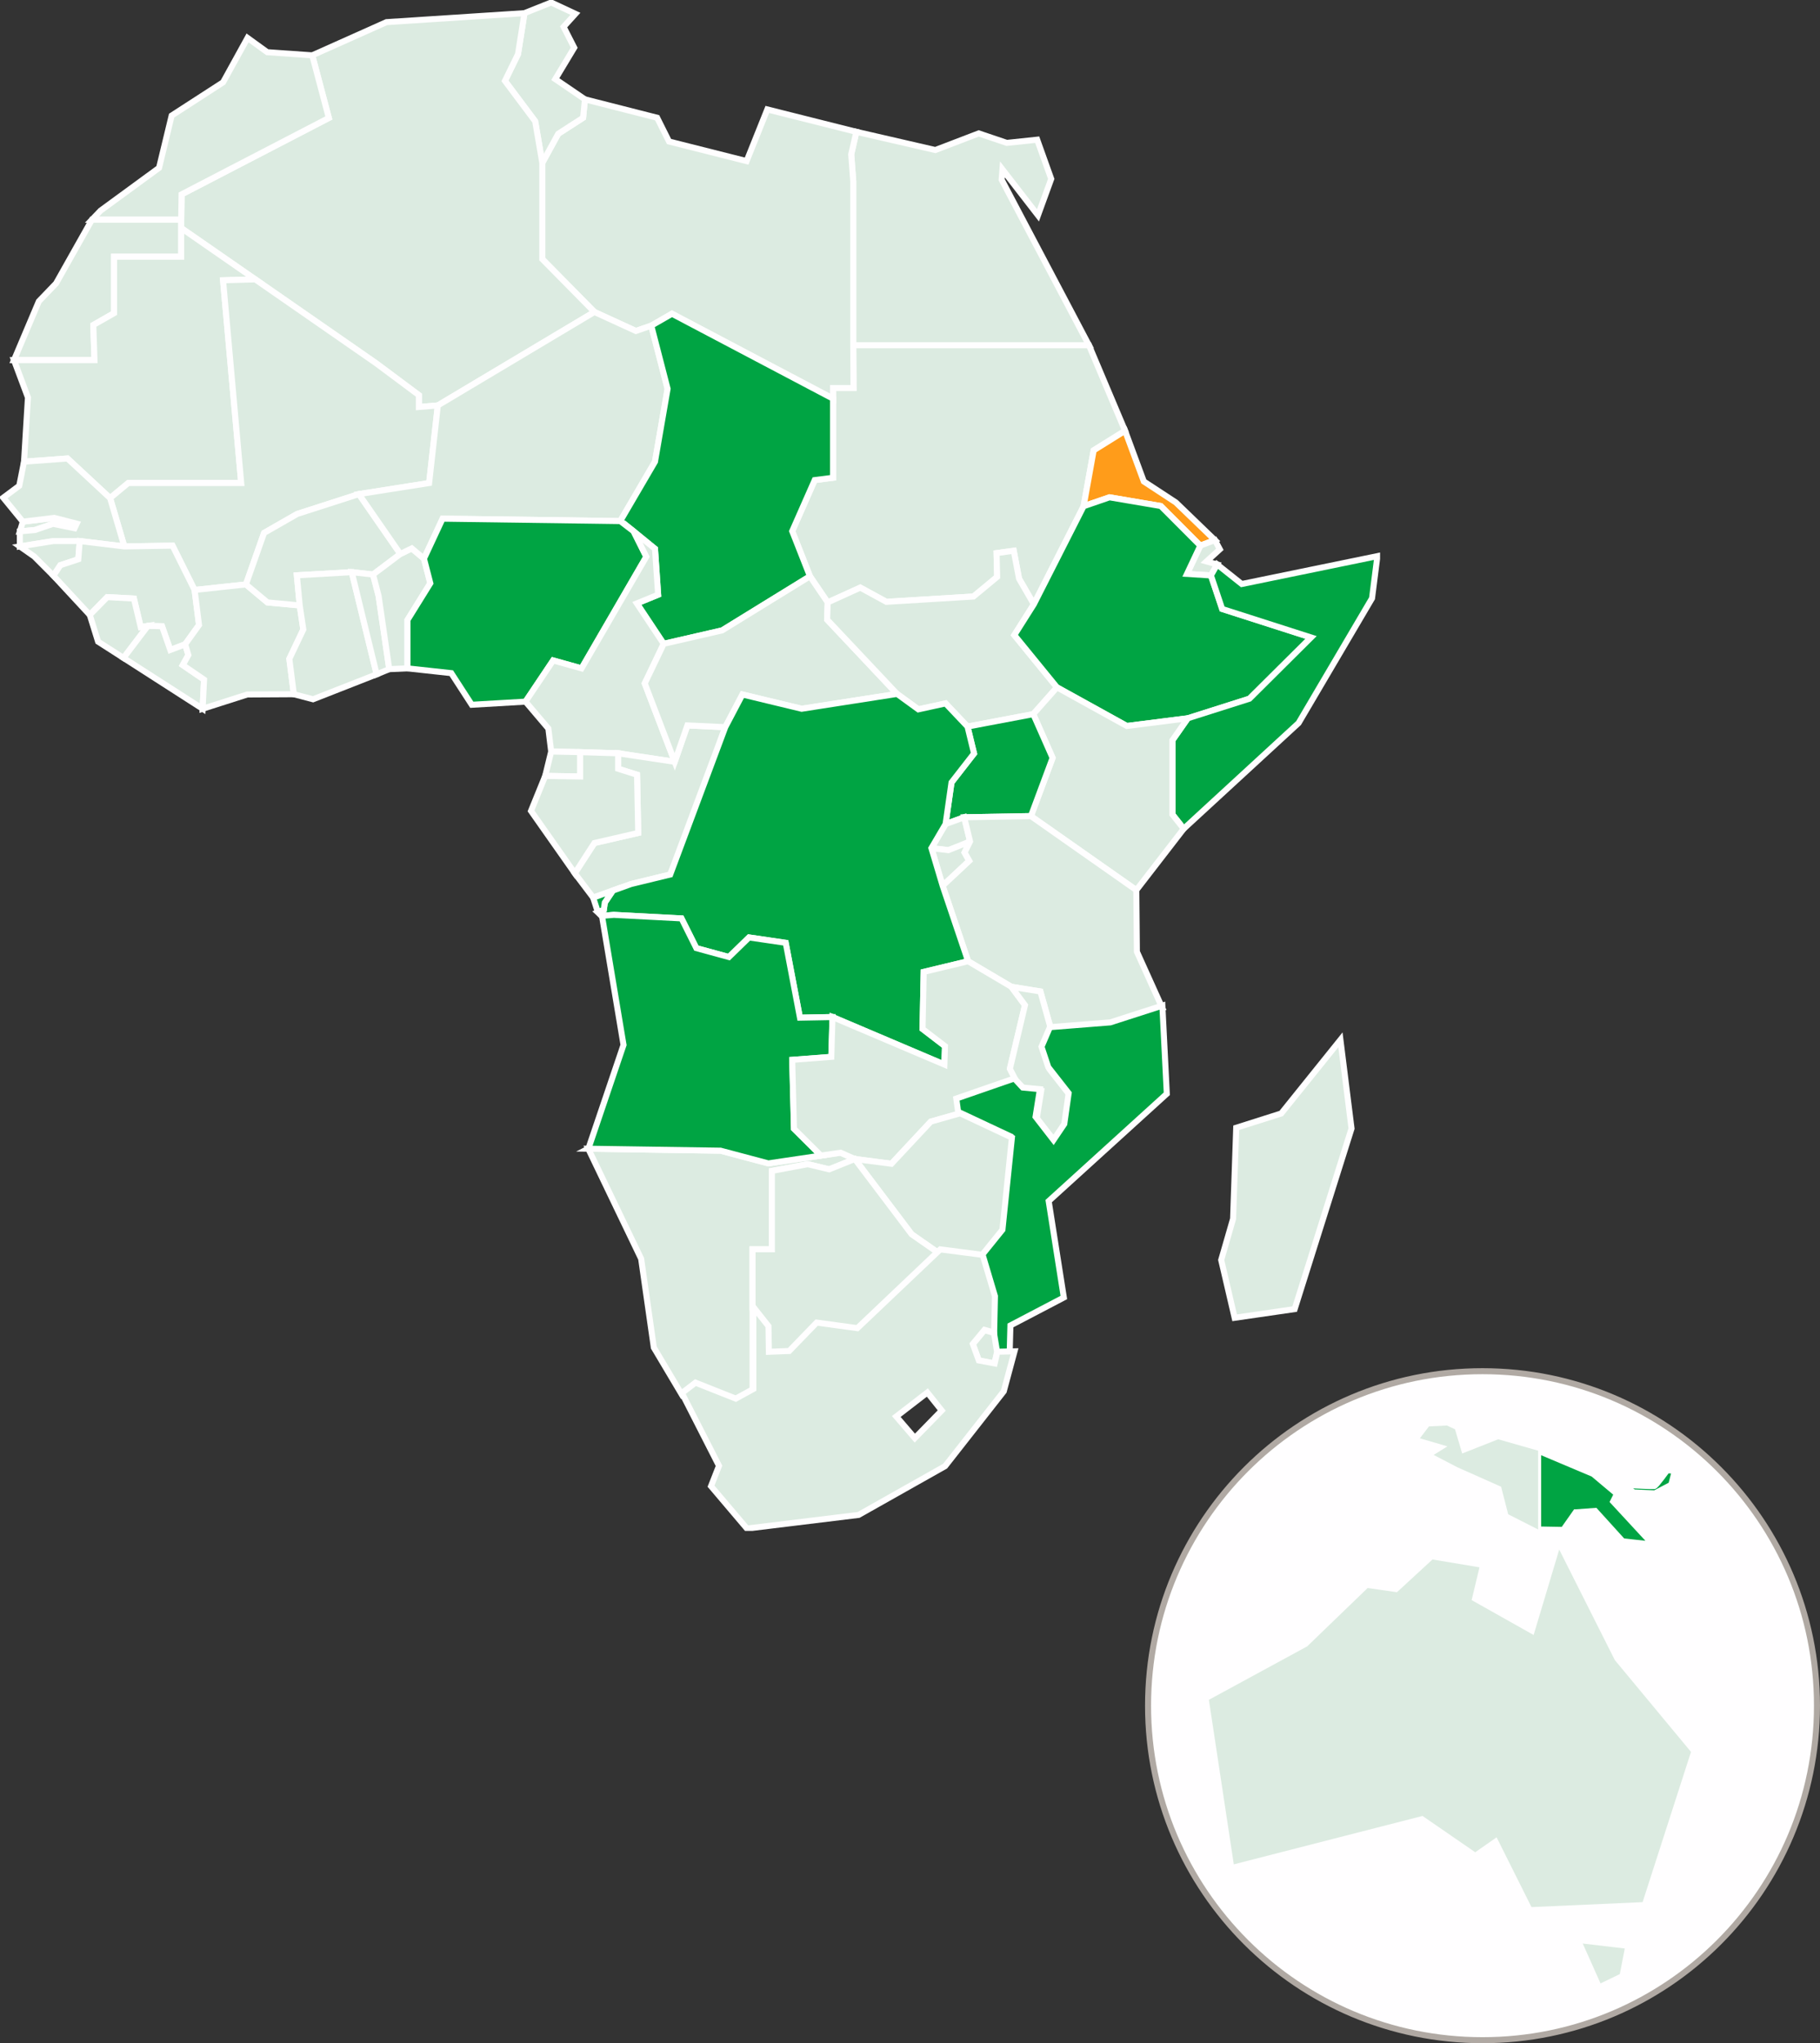 <svg width="302" height="339" viewBox="0 0 302 339" fill="none" xmlns="http://www.w3.org/2000/svg">
<rect x="0" y="0" width="302" height="339" fill="#333333" stroke="none"/>
<g clip-path="url(#clip0_2672_21)">
<path d="M180.697 57.282H141.582V30.075L141.246 25.61L142.102 21.872L155.202 24.893L162.407 22.133L167.067 23.708L172.105 23.176L174.434 29.684L172.235 35.725L166.341 28.109L166.211 29.815L180.697 57.282Z" fill="#DCEBE1" stroke="#FFFEFF" stroke-miterlimit="10"/>
<path d="M186.689 71.472L181.477 74.721L179.809 83.989L171.552 100.255L169.093 96.007L168.215 91.378L165.365 91.769L165.463 95.713L161.53 98.973L147.076 99.853L142.753 97.495L137.346 99.951L134.399 95.615L131.452 88.129L135.19 79.654L138.234 79.263V66.148V64.377H141.626L141.582 57.282H180.697L186.689 71.472Z" fill="#DCEBE1" stroke="#FFFEFF" stroke-miterlimit="10"/>
<path d="M138.234 64.377H141.626L141.582 57.282V30.075L141.246 25.61L142.102 21.872L127.323 18.156L123.889 26.729L111.017 23.48L109.045 19.536L97.061 16.483L96.757 19.536L92.629 22.198L89.986 27.022V42.994L98.632 51.763L105.512 54.914L108.069 54.033L111.504 52.056L138.234 66.148V64.377Z" fill="#DCEBE1" stroke="#FFFEFF" stroke-miterlimit="10"/>
<path d="M87.028 2.184L91.459 0.413L95.479 2.293L93.518 4.455L95.284 7.91L92.142 13.125L97.061 16.483L96.757 19.536L92.629 22.198L89.986 27.022L88.805 20.123L83.788 13.419L85.955 8.986L87.028 2.184Z" fill="#DCEBE1" stroke="#FFFEFF" stroke-miterlimit="10"/>
<path d="M72.649 67.268L98.632 51.763L89.986 42.994V27.022L88.805 20.123L83.788 13.419L85.955 8.986L87.028 2.184L64.133 3.672L51.813 9.181L54.566 19.569L30.132 32.248L30.067 36.453V37.833L42.354 46.352L62.367 60.238L69.507 65.562V67.528L72.649 67.268Z" fill="#DCEBE1" stroke="#FFFEFF" stroke-miterlimit="10"/>
<path d="M41.076 6.291L44.348 8.66L51.813 9.181L54.566 19.569L30.132 32.248L30.067 36.453H15.256L16.697 34.943L26.394 27.848L28.485 19.177L37.013 13.658L41.076 6.291Z" fill="#DCEBE1" stroke="#FFFEFF" stroke-miterlimit="10"/>
<path d="M15.678 59.749H2.319L6.447 49.992L9.297 47.025L15.256 36.453H30.067V37.833V42.592H18.929V51.958L15.483 53.925L15.678 59.749Z" fill="#DCEBE1" stroke="#FFFEFF" stroke-miterlimit="10"/>
<path d="M30.067 37.833V42.592H18.929V51.958L15.483 53.925L15.678 59.749H2.319L4.637 65.953L3.987 76.601L11.193 76.069L18.268 82.642L21.28 80.143H40.025L37.013 46.504L42.354 46.352L30.067 37.833Z" fill="#DCEBE1" stroke="#FFFEFF" stroke-miterlimit="10"/>
<path d="M20.63 90.661L18.268 82.642L21.28 80.143H40.025L37.013 46.504L42.354 46.352L62.367 60.238L69.507 65.562V67.528L72.649 67.268L71.208 80.143L59.55 81.979L49.321 85.272L43.817 88.422L40.805 96.963L32.289 97.886L28.626 90.53L20.63 90.661Z" fill="#DCEBE1" stroke="#FFFEFF" stroke-miterlimit="10"/>
<path d="M3.792 86.554L9.004 85.923L12.731 86.88L12.374 87.64L8.798 86.912L5.818 87.933L3.294 88.162L3.792 86.554Z" fill="#DCEBE1" stroke="#FFFEFF" stroke-miterlimit="10"/>
<path d="M13.23 89.77L20.63 90.661L18.268 82.642L11.193 76.069L3.987 76.601L3.196 80.599L0.542 82.577L3.792 86.554L9.004 85.923L12.731 86.88L12.374 87.64L8.798 86.912L5.818 87.933L3.294 88.162V90.661L8.863 89.77H13.23Z" fill="#DCEBE1" stroke="#FFFEFF" stroke-miterlimit="10"/>
<path d="M8.863 95.518L10.012 93.779L12.991 92.79L13.23 89.77H8.863L3.294 90.661L5.688 92.334L8.863 95.518Z" fill="#DCEBE1" stroke="#FFFEFF" stroke-miterlimit="10"/>
<path d="M24.531 103.851L23.35 104.047L22.223 99.31L17.791 99.07L14.898 102.026L8.863 95.518L10.012 93.779L12.991 92.79L13.23 89.77L20.63 90.661L28.626 90.53L32.289 97.886L33.025 103.699L30.718 106.904L28.258 107.839L26.882 103.895L24.531 103.851Z" fill="#DCEBE1" stroke="#FFFEFF" stroke-miterlimit="10"/>
<path d="M20.5 109.164L24.531 103.851L23.35 104.047L22.223 99.31L17.791 99.07L14.898 102.026L16.274 106.459L20.5 109.164Z" fill="#DCEBE1" stroke="#FFFEFF" stroke-miterlimit="10"/>
<path d="M33.621 117.596L20.5 109.164L24.531 103.851L26.882 103.895L28.258 107.839L30.718 106.904L31.259 108.676L30.328 110.349L33.86 112.761L33.621 117.596Z" fill="#DCEBE1" stroke="#FFFEFF" stroke-miterlimit="10"/>
<path d="M48.758 115.184L41.033 115.227L33.621 117.596L33.86 112.761L30.328 110.349L31.259 108.676L30.718 106.904L33.025 103.699L32.289 97.886L40.805 96.963L44.381 99.951L49.733 100.45L50.329 104.438L48.01 109.317L48.758 115.184Z" fill="#DCEBE1" stroke="#FFFEFF" stroke-miterlimit="10"/>
<path d="M58.369 94.931L49.256 95.452L49.733 100.45L44.381 99.951L40.805 96.963L43.817 88.422L49.321 85.272L59.55 81.979L66.43 91.91L61.901 95.322L58.369 94.931Z" fill="#DCEBE1" stroke="#FFFEFF" stroke-miterlimit="10"/>
<path d="M62.497 111.881L58.369 94.931L49.256 95.452L49.733 100.45L50.329 104.438L48.01 109.317L48.758 115.184L51.944 116.021L62.497 111.881Z" fill="#DCEBE1" stroke="#FFFEFF" stroke-miterlimit="10"/>
<path d="M64.588 111.022L62.822 98.875L61.901 95.322L58.369 94.931L62.497 111.881L64.588 111.022Z" fill="#DCEBE1" stroke="#FFFEFF" stroke-miterlimit="10"/>
<path d="M67.611 110.892L64.588 111.022L62.822 98.875L61.901 95.322L66.43 91.91L68.326 90.987L70.352 92.693L71.403 96.767L67.611 102.873V110.892Z" fill="#DCEBE1" stroke="#FFFEFF" stroke-miterlimit="10"/>
<path d="M108.069 54.033L110.778 64.508L108.687 76.601L102.923 86.456L73.44 86.054L70.352 92.693L68.326 90.987L66.43 91.91L59.55 81.979L71.208 80.143L72.649 67.268L98.632 51.763L105.512 54.914L108.069 54.033Z" fill="#DCEBE1" stroke="#FFFEFF" stroke-miterlimit="10"/>
<path d="M110.128 106.818L105.675 100.114L109.207 98.668L108.687 91.052L105.144 88.162L102.923 86.456L108.687 76.601L110.778 64.508L108.069 54.033L111.504 52.056L138.234 66.148V79.263L135.19 79.654L131.452 88.129L134.399 95.615L119.825 104.59L110.128 106.818Z" fill="#00A443" stroke="#FFFEFF" stroke-miterlimit="10"/>
<path d="M87.201 116.412L91.784 109.577L96.498 110.892L107.246 92.367L105.144 88.162L102.923 86.456L73.44 86.054L70.352 92.693L71.403 96.767L67.611 102.873V110.892L74.881 111.685L78.284 116.933L87.201 116.412Z" fill="#00A443" stroke="#FFFEFF" stroke-miterlimit="10"/>
<path d="M111.959 126.397L106.986 113.391L110.128 106.818L105.675 100.114L109.207 98.668L108.687 91.052L105.144 88.162L107.246 92.367L96.498 110.892L91.784 109.577L87.201 116.412L90.993 120.877L91.459 124.691L96.27 124.789L102.565 124.984L111.959 126.397Z" fill="#DCEBE1" stroke="#FFFEFF" stroke-miterlimit="10"/>
<path d="M115.145 135.633L111.212 145.096L104.721 146.672L101.709 147.758L98.437 148.932L95.381 144.89L98.632 139.87L105.902 138.197L105.707 128.537L102.565 127.549V124.984L111.959 126.397L114.061 120.356L120.346 120.649L115.145 135.633Z" fill="#DCEBE1" stroke="#FFFEFF" stroke-miterlimit="10"/>
<path d="M96.27 124.789L91.459 124.691L90.473 128.733L96.27 128.831V124.789Z" fill="#DCEBE1" stroke="#FFFEFF" stroke-miterlimit="10"/>
<path d="M88.111 134.546L90.473 128.733L96.27 128.831V124.789L102.565 124.984V127.549L105.707 128.537L105.902 138.197L98.632 139.87L95.382 144.89L88.111 134.546Z" fill="#DCEBE1" stroke="#FFFEFF" stroke-miterlimit="10"/>
<path d="M148.853 115.13L133.023 117.596L123.195 115.227L120.346 120.649L114.061 120.356L111.959 126.397L106.986 113.391L110.128 106.818L119.825 104.59L134.399 95.615L137.346 99.951L137.248 102.808L148.853 115.13Z" fill="#DCEBE1" stroke="#FFFEFF" stroke-miterlimit="10"/>
<path d="M175.388 114.043L171.455 118.487L160.544 120.551L156.903 116.705L152.385 117.694L148.853 115.13L137.248 102.808L137.346 99.951L142.753 97.495L147.076 99.853L161.53 98.973L165.463 95.713L165.365 91.769L168.215 91.378L169.093 96.007L171.552 100.255L168.313 105.372L175.388 114.043Z" fill="#DCEBE1" stroke="#FFFEFF" stroke-miterlimit="10"/>
<path d="M201.587 89.607L199.171 90.53L192.616 83.957L184.099 82.512L179.809 83.989L181.477 74.721L186.689 71.472L189.799 79.882L195.108 83.359L201.587 89.607Z" fill="#FF9C1A" stroke="#FFFEFF" stroke-miterlimit="10"/>
<path d="M201.966 93.649L200.937 95.474L196.961 95.224L199.171 90.53L201.587 89.607L202.411 91.139L200.2 93.149L201.966 93.649Z" fill="#DCEBE1" stroke="#FFFEFF" stroke-miterlimit="10"/>
<path d="M197.101 119.172L186.981 120.454L175.388 114.043L168.313 105.372L171.552 100.255L179.809 83.989L184.099 82.512L192.616 83.957L199.171 90.53L196.961 95.224L200.937 95.474L202.801 101.037L217.547 105.764L207.33 115.923L197.101 119.172Z" fill="#00A443" stroke="#FFFEFF" stroke-miterlimit="10"/>
<path d="M196.419 137.501L194.544 135.133V122.822L197.101 119.171L207.33 115.923L217.547 105.764L202.801 101.037L200.937 95.474L201.966 93.649L206.051 96.897L228.556 92.269L227.667 99.266L215.478 119.965L196.419 137.501Z" fill="#00A443" stroke="#FFFEFF" stroke-miterlimit="10"/>
<path d="M188.553 147.682L196.419 137.501L194.544 135.133V122.822L197.101 119.171L186.981 120.454L175.388 114.043L171.455 118.487L174.662 125.745L171.065 135.404L188.553 147.682Z" fill="#DCEBE1" stroke="#FFFEFF" stroke-miterlimit="10"/>
<path d="M159.991 135.6L171.065 135.404L174.662 125.745L171.455 118.487L160.544 120.551L161.627 125.017L157.889 129.82L156.903 136.719L159.991 135.6Z" fill="#00A443" stroke="#FFFEFF" stroke-miterlimit="10"/>
<path d="M154.552 140.718L157.369 141.054L159.796 140.196L160.966 139.609L159.991 135.6L156.903 136.719L154.552 140.718Z" fill="#DCEBE1" stroke="#FFFEFF" stroke-miterlimit="10"/>
<path d="M156.416 146.965L160.836 142.825L160.056 141.446L160.966 139.609L157.369 141.054L154.552 140.718L156.416 146.965Z" fill="#DCEBE1" stroke="#FFFEFF" stroke-miterlimit="10"/>
<path d="M174.402 170.815L172.636 164.502L167.814 163.72L160.641 159.482L156.416 146.965L160.836 142.825L160.056 141.446L160.966 139.609L159.991 135.6L171.065 135.404L188.553 147.682L188.65 157.907L192.876 167.262L184.327 170.021L174.402 170.815Z" fill="#DCEBE1" stroke="#FFFEFF" stroke-miterlimit="10"/>
<path d="M101.839 151.789L99.878 151.952L99.217 151.366L100.203 150.942L100.366 149.758L101.709 147.758L104.721 146.672L111.212 145.096L120.346 120.649L123.195 115.227L133.023 117.596L148.853 115.13L152.385 117.694L156.903 116.705L160.544 120.551L161.627 125.017L157.889 129.82L156.903 136.719L154.552 140.718L156.416 146.965L160.641 159.482L153.273 161.253L153.078 170.717L156.806 173.574L156.708 176.628L138.137 168.739L132.73 168.848L130.368 156.429L124.279 155.538L120.941 158.787L115.535 157.309L113.075 152.387L101.839 151.789Z" fill="#00A443" stroke="#FFFEFF" stroke-miterlimit="10"/>
<path d="M141.842 192.295L137.584 194.012L134.041 193.154L128.082 194.273V207.279H124.875V217.264V230.737L121.982 232.313L115.372 229.683L113.14 231.389L108.492 223.577L106.39 208.854L97.614 190.59L119.565 190.916L127.486 193.023L136.219 191.73L139.48 191.252L141.842 192.295Z" fill="#DCEBE1" stroke="#FFFEFF" stroke-miterlimit="10"/>
<path d="M99.217 151.366L98.426 148.932L101.698 147.747L100.355 149.747L100.192 150.931L99.206 151.355L99.217 151.366ZM97.614 190.59L119.565 190.916L127.497 193.023L136.23 191.731L131.755 187.276L131.462 175.845L137.953 175.356L138.148 168.75L132.741 168.848L130.379 156.429L124.29 155.538L120.952 158.787L115.546 157.309L113.086 152.376L101.85 151.789L99.889 151.952L103.464 173.368L97.635 190.579L97.614 190.59Z" fill="#00A443" stroke="#FFFEFF" stroke-miterlimit="10"/>
<path d="M159.319 184.711L154.454 186.091L147.921 193.089L141.842 192.295L139.48 191.252L136.219 191.73L131.744 187.276L131.452 175.845L137.942 175.346L138.137 168.739L156.708 176.628L156.806 173.574L153.078 170.717L153.273 161.253L160.641 159.482L167.814 163.72L170.079 166.773L167.576 177.323L168.551 179.235L159.027 182.538L159.319 184.711Z" fill="#DCEBE1" stroke="#FFFEFF" stroke-miterlimit="10"/>
<path d="M174.987 189.34L172.04 185.526L172.766 180.995L169.949 180.735L168.551 179.235L167.576 177.323L170.079 166.773L167.814 163.72L172.636 164.502L174.402 170.815L173.026 174.031L174.142 177.388L177.479 181.658L176.764 186.711L174.987 189.34Z" fill="#DCEBE1" stroke="#FFFEFF" stroke-miterlimit="10"/>
<path d="M162.256 208.691L166.081 203.965L167.662 188.536L158.984 184.462L158.68 182.267L168.313 178.931L169.71 180.441L172.56 180.713L171.834 185.287L174.814 189.134L176.601 186.483L177.327 181.376L173.947 177.062L172.82 173.672L174.218 170.423L184.24 169.63L192.876 166.849L193.613 181.474L174.012 199.282L176.526 215.276L167.662 219.915L167.532 224.696L164.683 224.761L164.163 221.578L164.293 215.537L162.256 208.691Z" fill="#00A443" stroke="#FFFEFF" stroke-miterlimit="10"/>
<path d="M155.603 207.8L162.559 208.713L166.341 204.03L167.912 188.753L159.319 184.711L154.454 186.091L147.921 193.089L141.842 192.295L151.269 204.78L155.603 207.8Z" fill="#DCEBE1" stroke="#FFFEFF" stroke-miterlimit="10"/>
<path d="M127.356 220.415L124.875 217.264V207.279H128.082V194.273L134.041 193.154L137.584 194.012L141.842 192.295L151.269 204.78L155.603 207.8L141.972 220.752L135.287 219.828L130.769 224.49L127.421 224.62L127.356 220.415Z" fill="#DCEBE1" stroke="#FFFEFF" stroke-miterlimit="10"/>
<path d="M162.407 225.728L161.421 223.023L163.339 220.698L164.932 221.143L165.452 224.305L165.008 226.217L162.407 225.728Z" fill="#DCEBE1" stroke="#FFFEFF" stroke-miterlimit="10"/>
<path d="M165.495 224.272L165.051 226.217L162.418 225.717L161.421 222.979L163.361 220.643L164.965 221.089L165.095 215.048L163.058 208.202L156.026 207.29L142.265 220.361L135.515 219.437L130.953 224.153L127.583 224.283L127.518 220.035L125.005 216.851V230.455L122.09 232.052L115.405 229.401L113.151 231.128L119.305 243.2L117.983 246.579L123.943 253.609L142.471 251.349L156.827 243.254L166.557 230.846L168.345 224.207L165.495 224.272ZM151.8 238.604L148.723 235.018L153.88 231.041L156.264 234.029L151.8 238.604Z" fill="#DCEBE1" stroke="#FFFEFF" stroke-miterlimit="10"/>
<path d="M214.828 217.199L224.265 187.243L222.423 172.521L212.596 184.744L205.13 187.113L204.61 202.216L202.638 209.05L204.87 218.644L214.828 217.199Z" fill="#DCEBE1" stroke="#FFFEFF" stroke-miterlimit="10"/>
</g>
<g clip-path="url(#clip1_2672_21)">
<path d="M246 338.5C276.652 338.5 301.5 313.652 301.5 283C301.5 252.348 276.652 227.5 246 227.5C215.348 227.5 190.5 252.348 190.5 283C190.5 313.652 215.348 338.5 246 338.5Z" fill="#FFFEFF" stroke="#B0A9A3" stroke-miterlimit="10"/>
<mask id="mask0_2672_21" style="mask-type:luminance" maskUnits="userSpaceOnUse" x="186" y="223" width="120" height="120">
<path d="M246 343C279.137 343 306 316.137 306 283C306 249.863 279.137 223 246 223C212.863 223 186 249.863 186 283C186 316.137 212.863 343 246 343Z" fill="white"/>
</mask>
<g mask="url(#mask0_2672_21)">
<path d="M258.731 257.106L267.948 275.424L280.595 290.666L272.563 315.595L254.127 316.417L248.338 304.839L244.792 307.317L236.045 301.293L204.728 309.325L200.595 282.025L216.904 273.16L226.944 263.472L231.794 264.177L237.7 258.74L245.497 260.044L244.194 265.48L254.48 271.269L258.731 257.085V257.106ZM265.588 329.074L268.782 327.536L269.604 323.285L262.629 322.463L265.588 329.085V329.074Z" fill="#DCEBE1"/>
<path d="M261.454 250.922L259.404 253.838L255.227 253.763V240.69L264.37 244.546L268.312 247.857L267.681 249.117L274.304 256.284L269.262 255.728L264.691 250.687L261.465 250.922H261.454ZM269.882 246.821L271.099 247.611L274.603 247.771L277.316 246.351L277.924 243.99L276.621 243.947C276.621 243.947 274.773 246.532 274.496 246.564C274.218 246.607 270.533 246.425 270.533 246.425L269.86 246.821H269.882Z" fill="#00A443" stroke="#FFFEFF" stroke-miterlimit="10"/>
<path d="M255.227 240.69V253.763L250.261 251.242L249.086 246.671L241.834 243.445L237.892 241.395L240.178 239.974L235.607 238.639L237.113 236.663L240.103 236.514L241.438 237.144L242.624 241.16L248.605 238.799L255.227 240.69Z" fill="#DCEBE1"/>
</g>
</g>
<defs>
<clipPath id="clip0_2672_21">
<rect width="229" height="254" fill="white"/>
</clipPath>
<clipPath id="clip1_2672_21">
<rect width="112" height="112" fill="white" transform="translate(190 227)"/>
</clipPath>
</defs>
</svg>
